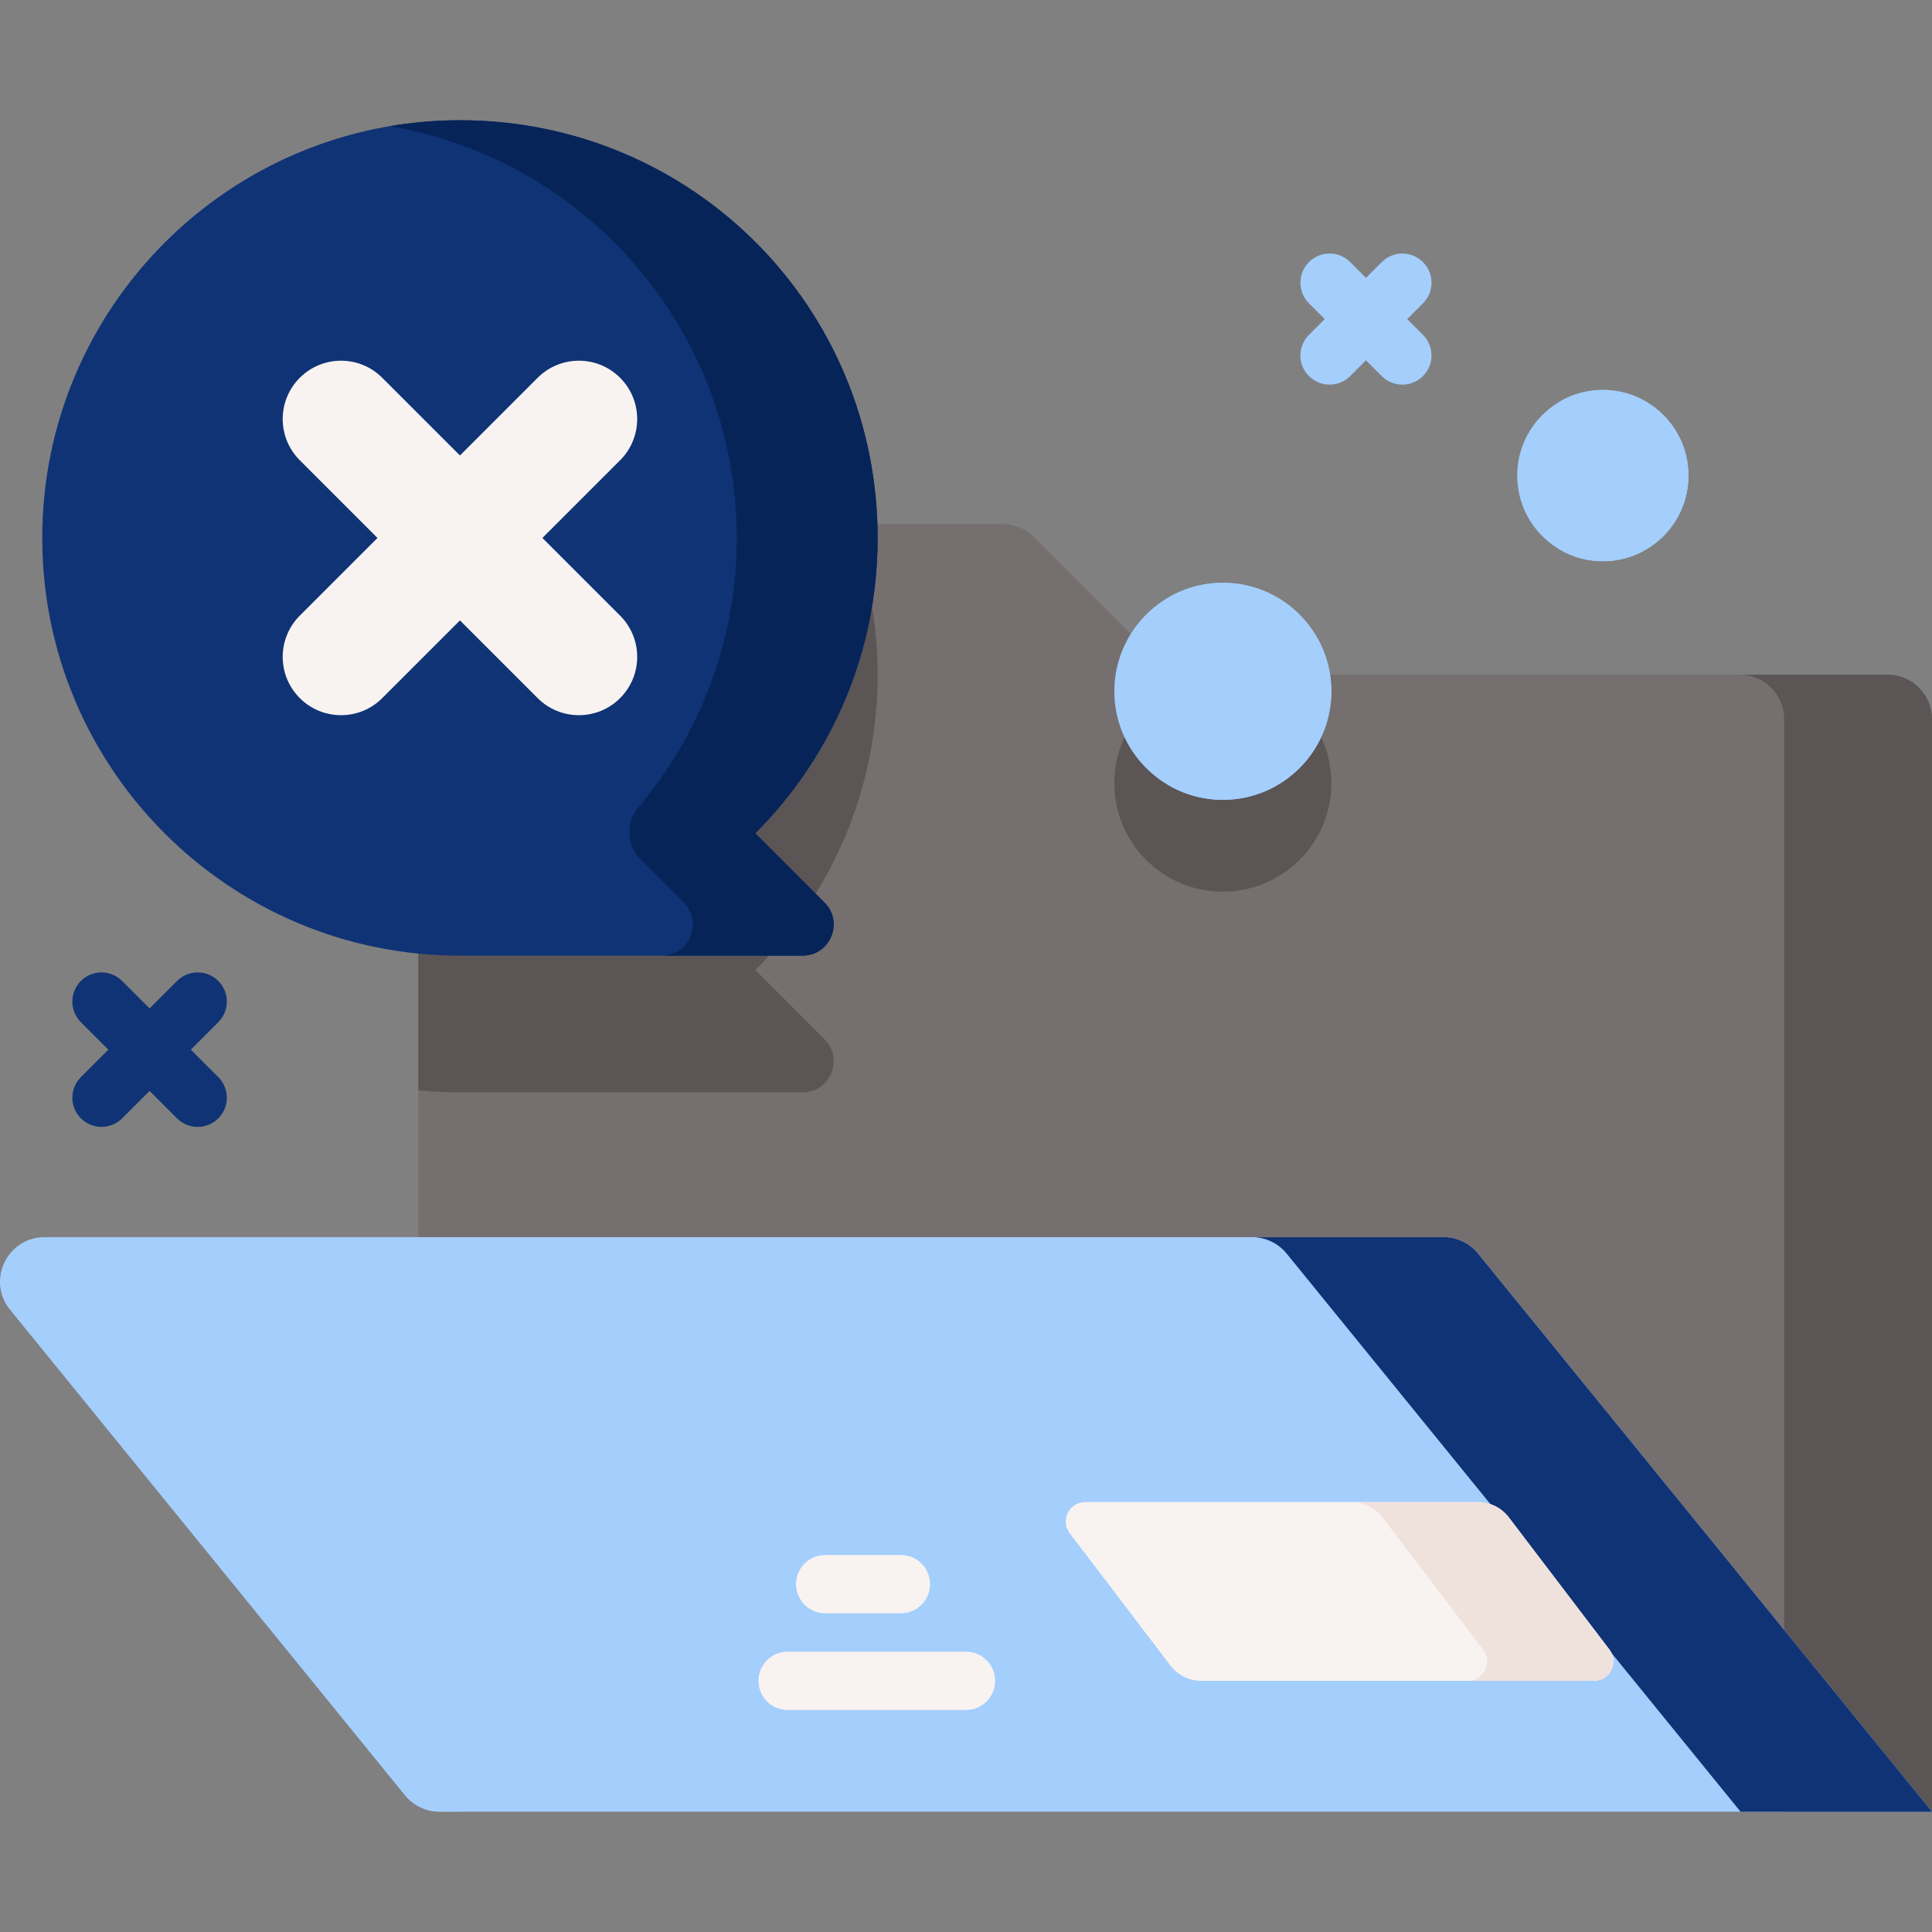 <svg xmlns="http://www.w3.org/2000/svg" version="1.1" xmlns:xlink="http://www.w3.org/1999/xlink" xmlns:svgjs="http://svgjs.com/svgjs" width="512" height="512" x="0" y="0" viewBox="0 0 512 512" style="enable-background:new 0 0 512 512" xml:space="preserve" class=""><rect x="0" y="0" width="512" height="512" fill="#808080" stroke="none"/><g><g><path d="m512 190.587v289.543h-389.336c-6.521 0-11.796-5.285-11.796-11.796v-317.635c0-6.521 5.275-11.796 11.796-11.796h143.051c3.121 0 6.119 1.236 8.334 3.451l32.986 32.986c2.215 2.215 5.213 3.451 8.344 3.451h184.825c6.511.001 11.796 5.286 11.796 11.796z" fill="#756f6f" data-original="#756f6f" class=""></path><g fill="#5b5555"><circle cx="324.065" cy="207.547" r="28.755" fill="#5b5555" data-original="#5b5555" class=""></circle><path d="m218.512 275.423c5.192 5.182 1.525 14.062-5.82 14.062h-90.8c-3.719 0-7.397-.186-11.023-.536v-138.25c0-6.521 5.275-11.796 11.796-11.796h102.513c4.78 12.372 7.407 25.827 7.407 39.889 0 30.566-12.393 58.236-32.42 78.273z" fill="#5b5555" data-original="#5b5555" class=""></path><path d="m512 190.587v289.543h-39.168v-289.543c0-6.511-5.275-11.796-11.796-11.796h39.167c6.512.001 11.797 5.286 11.797 11.796z" fill="#5b5555" data-original="#5b5555" class=""></path></g><path d="m391.699 332.217 120.301 147.916h-395.527c-3.55 0-6.91-1.599-9.15-4.353l-104.657-128.68c-6.268-7.707-.784-19.236 9.15-19.236h370.732c3.551 0 6.912 1.599 9.151 4.353z" fill="#a4cefc" data-original="#64b9fc" class=""></path><path d="m512 480.13h-50.726l-120.294-147.913c-2.246-2.751-5.604-4.358-9.148-4.358h50.716c3.554 0 6.912 1.607 9.148 4.358z" fill="#0f3375" data-original="#31a7fb" class=""></path><path d="m422.426 445.438h-104.067c-3.217 0-6.249-1.503-8.198-4.063l-26.67-35.043c-2.581-3.391-.162-8.27 4.099-8.27h104.067c3.217 0 6.249 1.503 8.198 4.063l26.67 35.043c2.581 3.39.163 8.27-4.099 8.27z" fill="#f8f3f1" data-original="#f8f3f1" class=""></path><path d="m422.426 445.435h-33.481c4.265 0 6.686-4.873 4.1-8.272l-26.671-35.036c-1.947-2.565-4.976-4.069-8.19-4.069h33.471c3.224 0 6.253 1.504 8.2 4.069l26.671 35.036c2.575 3.4.165 8.272-4.1 8.272z" fill="#efe2dd" data-original="#efe2dd"></path><path d="m256 453.162h-47.272c-4.267 0-7.726-3.459-7.726-7.726s3.459-7.726 7.726-7.726h47.272c4.267 0 7.726 3.459 7.726 7.726s-3.459 7.726-7.726 7.726z" fill="#f8f3f1" data-original="#f8f3f1" class=""></path><path d="m238.749 427.535h-20.065c-4.267 0-7.726-3.459-7.726-7.726s3.459-7.726 7.726-7.726h20.065c4.267 0 7.726 3.459 7.726 7.726.001 4.267-3.458 7.726-7.726 7.726z" fill="#f8f3f1" data-original="#f8f3f1" class=""></path><path d="m232.583 142.561c0-61.134-49.559-110.693-110.692-110.693-61.077 0-110.694 49.617-110.694 110.694.001 61.134 49.559 110.692 110.693 110.692h90.8c7.341 0 11.018-8.876 5.827-14.067l-18.355-18.355c20.032-20.03 32.421-47.704 32.421-78.271z" fill="#0f3375" data-original="#31a7fb" class=""></path><path d="m218.512 239.191c5.192 5.192 1.525 14.062-5.82 14.062h-37.334c7.335 0 11.013-8.87 5.82-14.062l-11.382-11.388c-3.786-3.788-4.026-9.834-.574-13.929 16.238-19.26 26.028-44.148 26.028-71.314 0-54.764-39.775-100.247-92.016-109.117 5.055-.867 10.225-1.383 15.486-1.532 61.905-1.744 112.818 46.842 113.848 108.763.521 31.311-11.967 59.72-32.404 80.158z" fill="#072459" data-original="#1c96f9" class=""></path><path d="m143.743 142.562 20.591-20.591c6.035-6.035 6.035-15.819 0-21.853-6.034-6.035-15.819-6.035-21.853 0l-20.591 20.591-20.59-20.592c-6.034-6.035-15.819-6.035-21.853 0-6.035 6.034-6.035 15.818 0 21.853l20.591 20.591-20.591 20.591c-6.035 6.035-6.035 15.819 0 21.853 3.017 3.018 6.972 4.526 10.927 4.526s7.909-1.509 10.927-4.526l20.591-20.591 20.591 20.591c3.018 3.018 6.971 4.526 10.927 4.526 3.954 0 7.909-1.509 10.927-4.526 6.035-6.034 6.035-15.818 0-21.853z" fill="#f8f3f1" data-original="#f8f3f1" class=""></path><circle cx="324.065" cy="183.206" fill="#a4cefc" r="28.755" data-original="#bcea73" class=""></circle><path d="m352.818 183.203c0 15.887-12.878 28.765-28.752 28.765-5.322 0-10.315-1.446-14.586-3.982 11.288-2.602 19.698-12.707 19.698-24.783 0-12.063-8.397-22.181-19.685-24.783 4.271-2.523 9.251-3.968 14.573-3.968 15.875-.001 28.752 12.877 28.752 28.751z" fill="#a4cefc" data-original="#99d53b" class=""></path><circle cx="424.77" cy="126.036" fill="#a4cefc" r="22.692" data-original="#bcea73" class=""></circle><path d="m447.46 126.034c0 12.537-10.162 22.699-22.689 22.699-4.2 0-8.14-1.141-11.511-3.142 8.908-2.053 15.544-10.028 15.544-19.557 0-9.52-6.626-17.504-15.534-19.558 3.37-1.991 7.3-3.132 11.5-3.132 12.528 0 22.69 10.163 22.69 22.69z" fill="#a4cefc" data-original="#99d53b" class=""></path><g><path d="m372.92 84.56 4.18-4.18c3.018-3.018 3.018-7.909 0-10.927-3.017-3.017-7.909-3.017-10.927 0l-4.18 4.18-4.18-4.18c-3.017-3.018-7.909-3.018-10.927 0-3.018 3.017-3.018 7.909 0 10.927l4.18 4.18-4.18 4.18c-3.018 3.018-3.018 7.909 0 10.927 1.509 1.509 3.486 2.263 5.463 2.263s3.955-.755 5.463-2.263l4.18-4.18 4.18 4.18c1.509 1.509 3.486 2.263 5.463 2.263s3.955-.755 5.463-2.263c3.018-3.017 3.018-7.909 0-10.927z" fill="#a4cefc" data-original="#64b9fc" class=""></path><path d="m57.85 259.965c-3.017-3.017-7.909-3.017-10.927 0l-7.278 7.278-7.278-7.278c-3.017-3.017-7.909-3.017-10.927 0s-3.018 7.909 0 10.927l7.278 7.278-7.278 7.278c-3.018 3.017-3.018 7.909 0 10.927 1.509 1.509 3.486 2.263 5.463 2.263s3.955-.755 5.463-2.263l7.278-7.278 7.278 7.278c1.509 1.509 3.486 2.263 5.463 2.263s3.955-.755 5.463-2.263c3.018-3.017 3.018-7.909 0-10.927l-7.278-7.278 7.278-7.278c3.019-3.018 3.019-7.91.002-10.927z" fill="#0f3375" data-original="#a8e7ef" class=""></path></g></g></g></svg>
